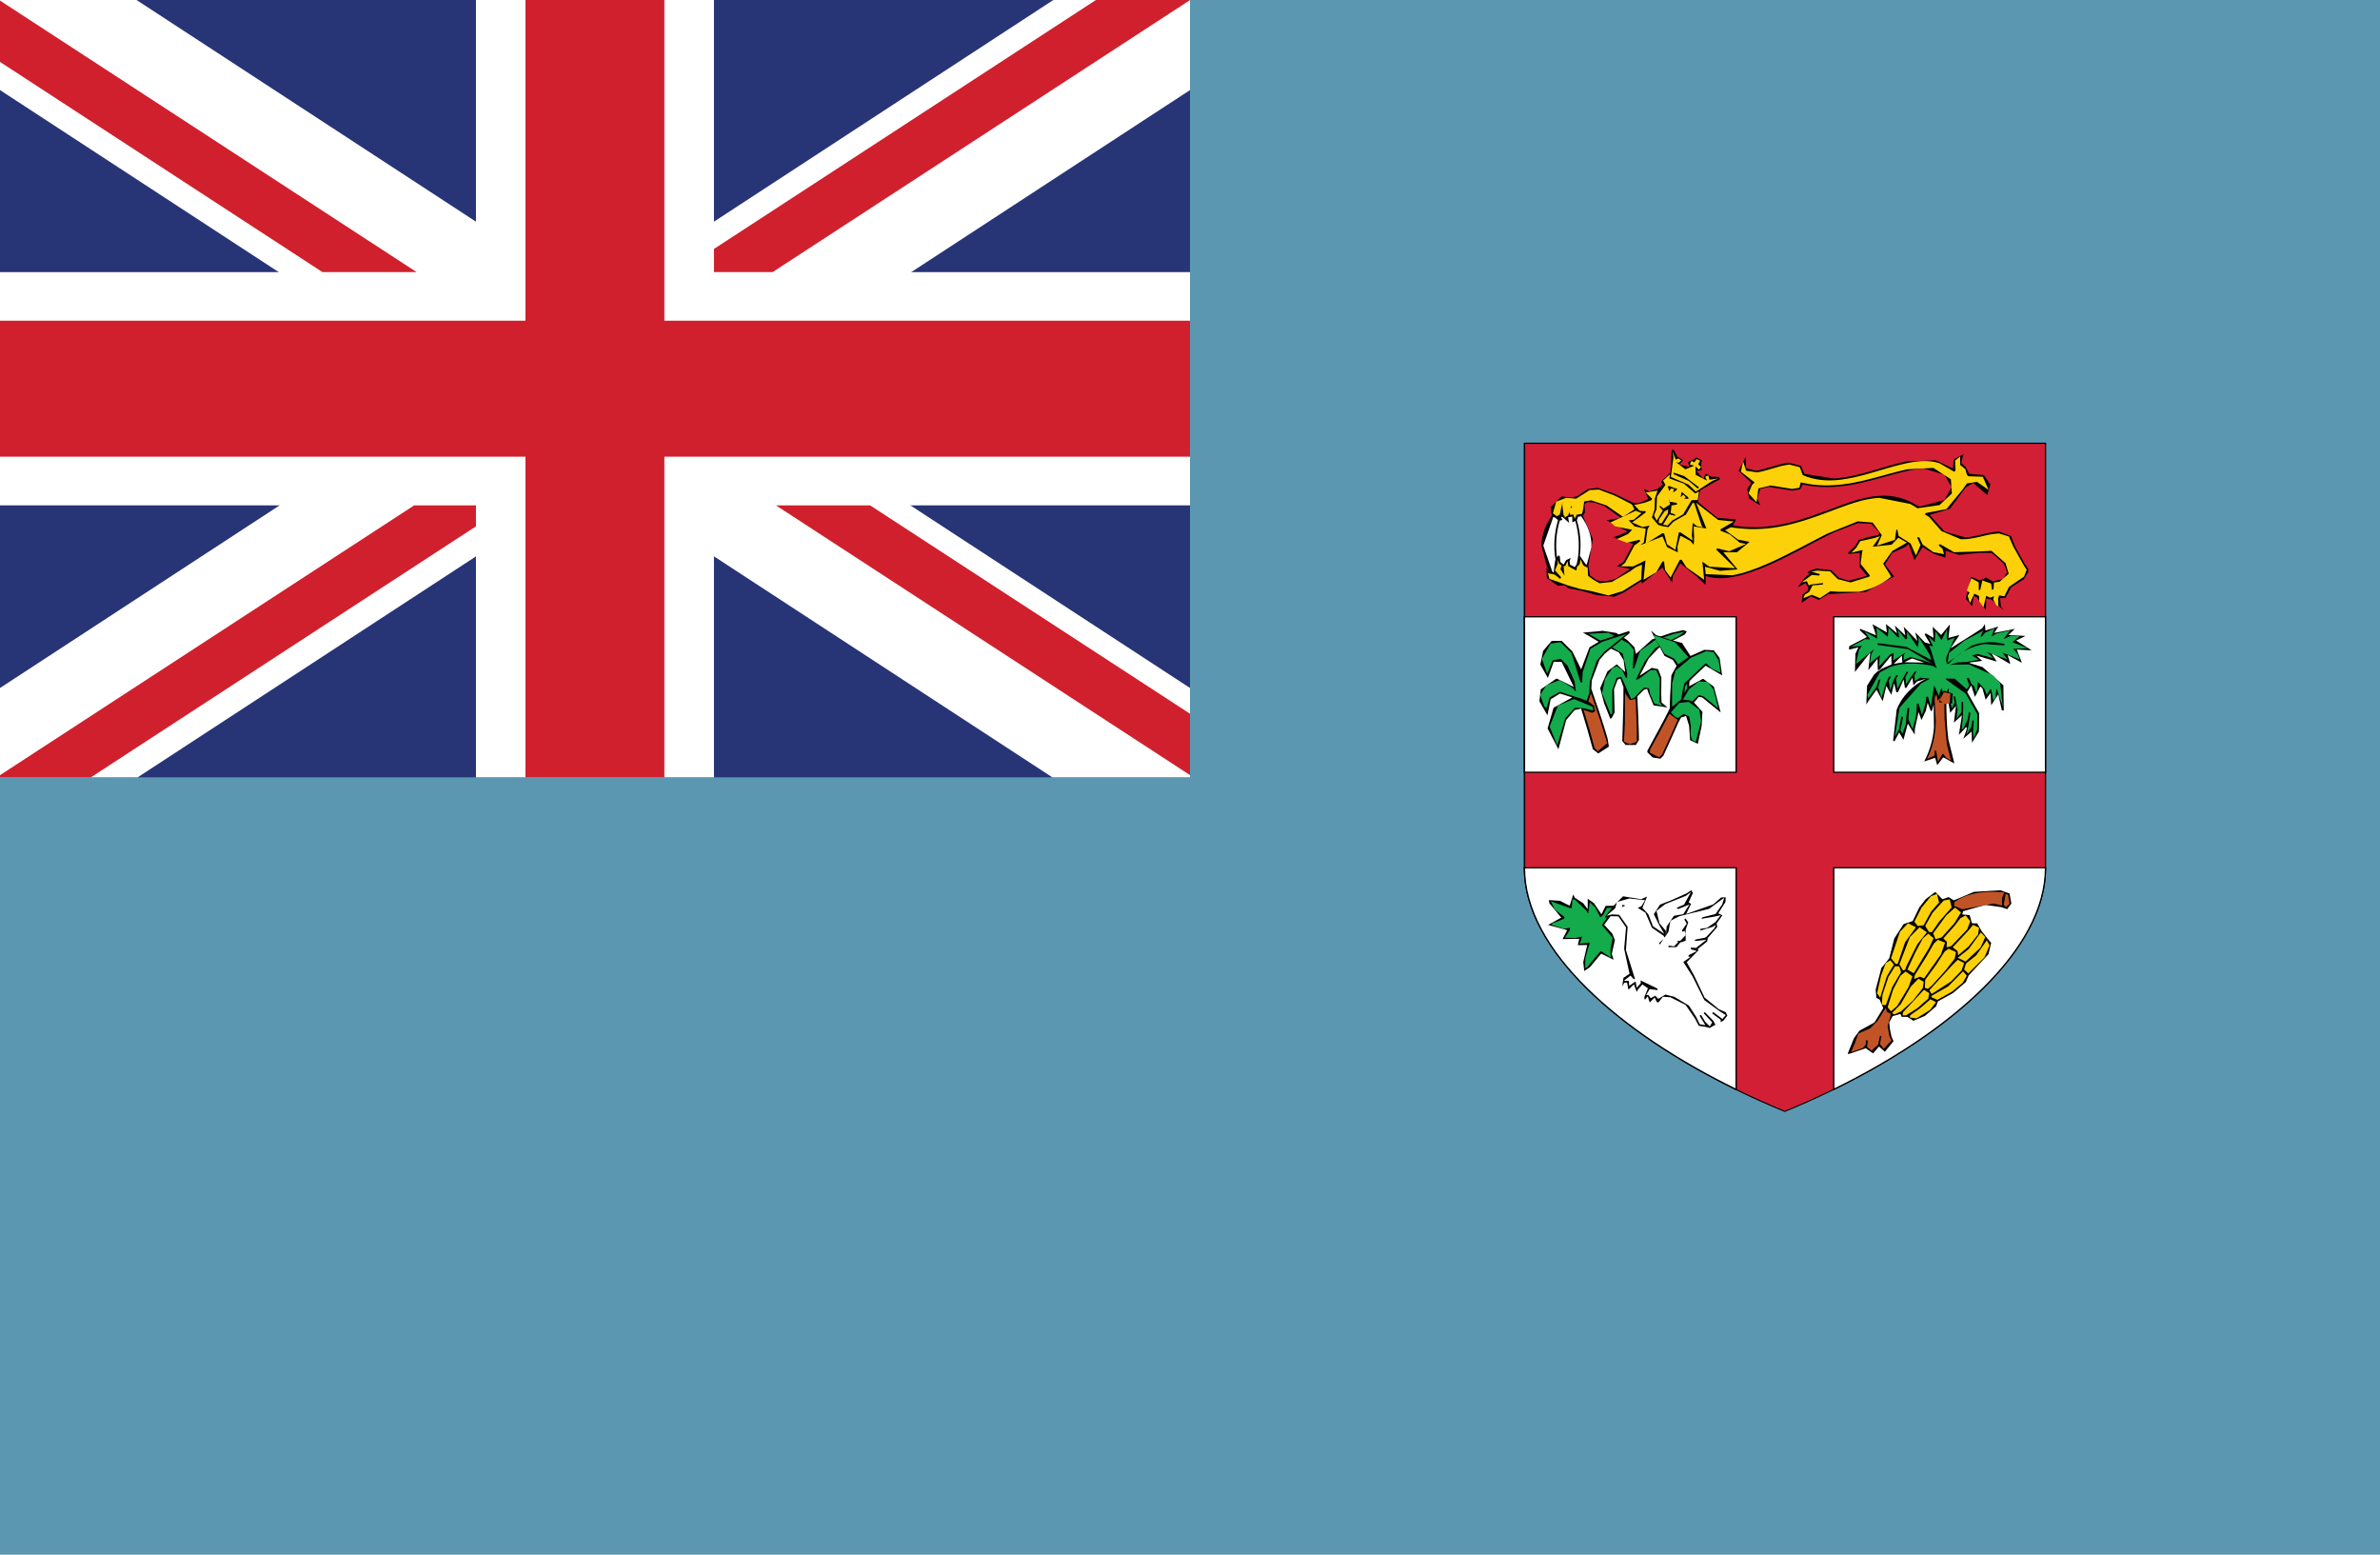 <?xml version="1.0" encoding="iso-8859-1"?>
<!-- Generator: Adobe Illustrator 19.2.0, SVG Export Plug-In . SVG Version: 6.00 Build 0)  -->
<svg version="1.1" id="Layer_1" xmlns="http://www.w3.org/2000/svg" xmlns:xlink="http://www.w3.org/1999/xlink" x="0px" y="0px"
	 viewBox="0 0 49 32" style="enable-background:new 0 0 49 32;" xml:space="preserve">
<g>
	<rect style="fill:#5C97B1;" width="49" height="32"/>
	<rect style="fill:#273476;" width="24.5" height="16"/>
	<polygon style="fill:#FFFFFF;" points="24.5,5.601 14.699,5.601 14.699,0 9.799,0 9.799,5.601 0,5.601 0,10.402 9.799,10.402 
		9.799,16 14.699,16 14.699,10.402 24.5,10.402 	"/>
	<polygon style="fill:#FFFFFF;" points="24.5,14.161 2.811,0 0,0 0,1.854 21.666,16 24.5,16 	"/>
	<polygon style="fill:#FFFFFF;" points="0,14.161 21.686,0 24.5,0 24.5,1.854 2.834,16 0,16 	"/>
	<polygon style="fill:#D0202D;" points="24.5,6.601 13.678,6.601 13.678,0 10.818,0 10.818,6.601 0,6.601 0,9.4 10.818,9.4 
		10.818,16 13.678,16 13.678,9.4 24.5,9.4 	"/>
	<polygon style="fill:#D0202D;" points="24.5,15.954 24.5,14.691 17.914,10.402 15.975,10.402 	"/>
	<polygon style="fill:#D0202D;" points="24.5,0 22.563,0 14.699,5.124 14.699,5.601 15.906,5.601 24.5,0.002 	"/>
	<polygon style="fill:#D0202D;" points="8.527,10.402 0,15.955 0,16 1.871,16 9.799,10.834 9.799,10.402 	"/>
	<polygon style="fill:#D0202D;" points="0,0.012 0,1.274 6.639,5.601 8.578,5.601 	"/>
	<path style="fill:#D31F36;" d="M42.113,9.125c0,0,0,6.808,0,8.736c0,1.933-2.559,3.864-5.363,5.014
		c-2.811-1.15-5.365-3.081-5.365-5.014c0-1.928,0-8.739,0-8.739h10.729V9.125z"/>
	<path style="fill:#010101;" d="M42.113,9.125H42.1c0,0,0,6.808,0,8.736c0.002,1.921-2.551,3.852-5.355,5.003
		c-2.797-1.15-5.348-3.082-5.344-5.003c0-1.928,0-8.729,0-8.739h-0.016v0.014h10.729V9.123H42.1v0.003H42.113h0.014V9.123V9.111
		H31.371v0.012c0,0,0,6.811,0,8.739c0.002,1.944,2.561,3.875,5.373,5.026c2.818-1.151,5.381-3.082,5.383-5.026
		c0-1.928,0-8.728,0-8.736H42.113z"/>
	<path style="fill:#FFFFFF;" d="M35.744,22.424c-2.389-1.168-4.359-2.863-4.359-4.563h4.359V22.424z"/>
	<path style="fill:#010101;" d="M35.744,22.424l0.006-0.012c-2.387-1.166-4.354-2.861-4.35-4.55h-0.016v0.013h4.346v4.55H35.744
		l0.006-0.012L35.744,22.424h0.014v-4.575h-4.387v0.013c0.002,1.71,1.979,3.405,4.365,4.574l0.021,0.01v-0.021H35.744z"/>
	<path style="fill:#FFFFFF;" d="M31.385,15.896c0-1.025,0-2.171,0-3.2h4.359v3.2H31.385z"/>
	<path style="fill:#010101;" d="M31.385,15.896H31.4c0-1.025,0-2.171,0-3.2h-0.016v0.013h4.346v3.174h-4.346V15.896H31.4H31.385
		v0.013h4.373v-3.226h-4.387v0.013c0,1.029,0,2.175,0,3.2v0.013h0.014V15.896z"/>
	<path style="fill:#FFFFFF;" d="M37.754,22.424c2.387-1.168,4.359-2.863,4.359-4.563h-4.359V22.424z"/>
	<path style="fill:#010101;" d="M37.754,22.424l0.004,0.012c2.389-1.169,4.367-2.864,4.369-4.574v-0.013H37.74v4.597l0.018-0.01
		L37.754,22.424h0.014v-4.55h4.346v-0.013H42.1c0.002,1.689-1.967,3.384-4.352,4.55L37.754,22.424h0.014H37.754z"/>
	<path style="fill:#FFFFFF;" d="M42.113,15.896c0-1.025,0-2.171,0-3.2h-4.359v3.2H42.113z"/>
	<path style="fill:#010101;" d="M42.113,15.896h0.014c0-1.025,0-2.171,0-3.2v-0.013H37.74v3.226h4.387v-0.013H42.113v-0.014h-4.346
		v-3.174h4.346v-0.013H42.1c0,1.029,0,2.175,0,3.2H42.113v-0.014V15.896z"/>
	<path style="fill:#010101;" d="M41.686,11.607l-0.197-0.355l-0.086-0.218l-0.242-0.092c-0.24,0.008-0.463,0.104-0.697,0.12
		l-0.424-0.12l-0.313-0.342l0.42-0.129l0.322-0.436l0.154-0.094l0.293,0.25l0.061-0.219l-0.133-0.193l-0.299-0.026l-0.076-0.141
		l-0.092-0.083l0.047-0.181l-0.199,0.108l-0.018,0.186l-0.355-0.168L39.26,9.496c-0.506,0.102-0.986,0.322-1.506,0.353L37.15,9.753
		L37.08,9.59l-0.252-0.065c-0.234,0.025-0.449,0.132-0.682,0.164l-0.197-0.055l-0.008-0.228l-0.146,0.282l0.262,0.253l-0.086,0.122
		l0.041,0.198l0.23,0.143l-0.06-0.144l0.057-0.196l0.184-0.042l0.478,0.077l0.16-0.026l0.055-0.101
		c0.33,0.077,0.678,0.063,1.014,0.005c0.264-0.048,0.527-0.123,0.785-0.195c0.227-0.061,0.457-0.125,0.693-0.137l0.424,0.125
		l0.148,0.256l-0.148,0.267l-0.51,0.135l-0.078-0.038c-0.217-0.135-0.473-0.201-0.727-0.185c-0.281,0.012-0.551,0.1-0.809,0.195
		c-0.404,0.146-0.809,0.313-1.234,0.396c-0.328,0.063-0.668,0.076-0.996,0.019l0.064-0.125l-0.385-0.032l-0.4-0.328l0.051-0.239
		l0.33-0.188l0.07-0.034l-0.014-0.052l-0.158-0.005l-0.119-0.067L35.07,9.855l-0.143-0.159l0.109-0.018l-0.014-0.133l0.02-0.07
		l-0.119-0.06l-0.047,0.043L34.75,9.509l0.035,0.103l-0.211-0.05l0.08-0.091L34.535,9.4l-0.076-0.142h-0.041L34.41,9.374
		l-0.019,0.352l-0.19,0.186l0.033,0.066l-0.115,0.086l-0.158,0.051l-0.117-0.051l0.092,0.208l-0.184,0.081l-0.129-0.005
		l-0.354-0.172l-0.373-0.136l-0.205,0.027l-0.215,0.142l-0.104,0.032l-0.225-0.022l-0.221,0.22l0.023,0.173
		c-0.125,0.183-0.215,0.394-0.213,0.62l0.109,0.422l0.076,0.133l-0.08-0.112l0.004,0.219l0.225,0.162l0.141-0.007l0.092,0.063
		l0.242,0.044l0.336,0.094l0.359,0.031l0.193-0.087l0.363-0.233l0.004,0.051l0.088-0.065l0.338-0.267l0.199,0.311l0.018-0.137
		l0.15-0.261l0.326,0.261l0.195,0.184l0.004-0.182c0.252,0.084,0.521,0.038,0.766-0.029c0.438-0.126,0.84-0.335,1.238-0.544
		c0.217-0.113,0.434-0.229,0.656-0.335l0.475-0.181l0.271,0.015l0.17,0.177l-0.023,0.052l-0.201,0.043l-0.201,0.059l-0.076,0.128
		l-0.141,0.128l-0.004,0.034l0.242-0.025v0.294l0.148,0.18l-0.375,0.102l-0.205-0.065l-0.152-0.15L37.4,11.701l-0.152,0.051
		l-0.039,0.04l0.061,0.009l-0.113,0.09l-0.148,0.2l0.164-0.09l0.057,0.093l-0.016,0.064l-0.103,0.083l-0.018,0.167l0.191-0.134
		l0.158,0.074l0.205-0.12l0.211-0.012l0.555-0.031l0.584-0.319l-0.189-0.247l0.146-0.236l0.281-0.13l0.059-0.059l0.121,0.335
		l0.168-0.268l0.246,0.144l0.223,0.072l0.008-0.141l0.273,0.085l0.42-0.042l0.252,0.002l0.244,0.212l0.076,0.182l-0.084,0.145
		l-0.217,0.045l-0.131-0.076l-0.131,0.059l-0.183-0.078l-0.08,0.343l-0.031,0.105l0.135,0.162l0.033-0.211l0.068,0.032l0.182,0.258
		l0.008-0.24l0.105,0.021l0.254,0.222l-0.057-0.076l-0.018-0.173l0.113-0.008l0.115-0.217l0.26-0.164l0.092-0.151V11.71
		L41.686,11.607z M33.563,11.711l-0.307,0.207l-0.211,0.052l-0.164-0.023l-0.145-0.104l-0.035-0.202l0.092-0.546l-0.205-0.483
		l0.043-0.061l-0.006-0.174l0.059-0.044l0.146,0.012l0.203,0.072l0.338,0.244l-0.297,0.049l0.439,0.234l-0.303,0.119l0.416,0.131
		l-0.203,0.374l-0.133,0.085L33.563,11.711z"/>
	<polygon style="fill:#FDD109;" points="34.436,9.292 34.5,9.46 34.551,9.436 34.615,9.472 34.561,9.525 34.506,9.512 34.699,9.66 
		34.883,9.585 34.789,9.559 34.826,9.486 34.883,9.517 34.93,9.45 35.006,9.483 34.967,9.543 34.971,9.566 35.023,9.609 
		34.98,9.666 34.906,9.6 34.912,9.774 35.146,9.893 35.105,9.814 35.172,9.784 35.193,9.875 35.379,9.848 35.254,9.898 
		34.945,10.099 34.912,10.117 34.764,9.975 34.4,9.817 34.453,9.408 	"/>
	<path style="fill:#FDD109;" d="M40.252,9.48l0.104-0.084v0.173l0.107,0.086l0.031,0.116l0.029,0.031l0.299,0.011l0.117,0.263
		l-0.025-0.011l-0.211-0.147l-0.209,0.033l-0.096,0.137l-0.324,0.39l-0.414,0.079l-0.035,0.027l0.094,0.059l0.254,0.289l0.397,0.167
		c0.271,0.012,0.523-0.111,0.787-0.119l0.203,0.062l0.09,0.208l0.213,0.381l0.063,0.098l-0.055,0.14l-0.307,0.209l-0.098,0.196
		l-0.109-0.019l-0.014,0.063l-0.006-0.046l0.006,0.206L41.1,12.458l-0.063-0.117l0.016-0.07l-0.08,0.032l-0.08-0.039l-0.057,0.234
		l-0.088-0.122v-0.108l-0.1-0.048l-0.092,0.195l-0.045-0.152l0.039-0.064l-0.057-0.044l0.092-0.252l0.154,0.083v0.162l0.031-0.009
		l0.043-0.192l0.182,0.064l0.016,0.132l0.033-0.017l0.008-0.136l0.115-0.016l0.189-0.165l-0.066-0.218l-0.289-0.253l-0.305,0.014
		l-0.465,0.014l-0.295-0.169l-0.02,0.031l0.076,0.066l0.031,0.111l-0.217-0.039l-0.223-0.158l-0.07-0.15l-0.043,0.004l0.07,0.157
		l-0.094,0.214l-0.111-0.247l-0.246-0.155l-0.027-0.135l-0.021,0.015l-0.029,0.201l-0.367,0.119l0.098-0.217l-0.188-0.258
		l-0.307-0.025l-0.621,0.25c-0.416,0.211-0.82,0.44-1.248,0.627c-0.231,0.099-0.461,0.188-0.711,0.233l-0.551-0.024l-0.014-0.152
		l0.311,0.084l0.359-0.029l-0.293-0.355l0.281,0.002l0.26-0.214l-0.238-0.046l-0.264-0.194l0.117-0.061
		c0.258,0.041,0.523,0.051,0.785,0.02c0.498-0.053,0.967-0.237,1.43-0.411c0.27-0.1,0.547-0.197,0.836-0.215l0.641,0.126l0.15,0.089
		l0.453-0.065l0.254-0.238l-0.02-0.293l-0.359-0.234l-0.535,0.028c-0.238,0.05-0.471,0.123-0.709,0.184
		c-0.27,0.071-0.545,0.132-0.822,0.144c-0.223,0.014-0.447-0.007-0.666-0.057l-0.029,0.11l-0.15,0.023l-0.443-0.07l-0.25,0.061
		l-0.037,0.283L36,10.154l0.072-0.175l0.053-0.049l-0.283-0.221l0.045-0.213l0.063,0.193l0.229,0.034
		c0.225-0.037,0.432-0.136,0.662-0.161l0.213,0.054l0.061,0.163c0.24,0.108,0.514,0.126,0.771,0.096
		c0.463-0.056,0.891-0.236,1.342-0.335c0.229-0.05,0.473-0.08,0.701-0.006l0.309,0.178l0.023-0.034L40.252,9.48z"/>
	<polygon style="fill:#010101;" points="34.451,9.726 34.676,9.801 34.975,10.028 34.975,10.039 34.953,10.056 34.773,9.902 
		34.459,9.761 	"/>
	<polygon style="fill:#FDD109;" points="34.24,9.893 34.379,9.763 34.371,9.848 34.668,9.955 34.9,10.156 34.98,10.118 
		34.953,10.291 34.826,10.295 34.654,10.586 34.428,10.715 34.33,10.817 34.24,10.799 34.369,10.587 34.486,10.616 34.484,10.589 
		34.395,10.557 34.414,10.404 34.531,10.384 34.518,10.35 34.381,10.328 34.363,10.257 34.381,10.384 34.248,10.468 34.188,10.417 
		34.156,10.418 34.234,10.507 34.109,10.718 34.053,10.608 34.104,10.481 34.115,10.22 34.289,9.981 	"/>
	<polygon style="fill:#010101;" points="34.33,10.026 34.359,10.002 34.535,10.066 34.506,10.096 34.443,10.136 34.469,10.066 
		34.402,10.053 34.369,10.106 34.361,10.091 34.346,10.031 	"/>
	<polygon style="fill:#FDD109;" points="32.729,10.087 32.918,10.077 33.242,10.2 33.586,10.375 33.609,10.402 33.65,10.483 
		33.416,10.638 33.076,10.404 32.758,10.298 32.615,10.323 32.594,10.483 32.572,10.576 32.465,10.593 32.418,10.68 32.396,10.593 
		32.322,10.593 32.305,10.495 32.363,10.438 32.352,10.406 32.287,10.608 32.252,10.627 32.217,10.656 32.209,10.618 32.191,10.608 
		32.164,10.38 32.168,10.335 32.115,10.587 32.053,10.627 31.971,10.563 32.039,10.326 32.246,10.245 32.451,10.265 	"/>
	<polygon style="fill:#FDD109;" points="33.881,10.136 34.127,10.099 34.072,10.257 34.064,10.486 34.01,10.651 34.104,10.762 
		34.141,10.805 34.219,10.828 34.348,10.85 34.459,10.734 34.709,10.593 34.846,10.356 34.879,10.35 35.037,10.828 35.059,10.858 
		34.934,10.828 34.85,10.763 34.832,11.026 34.85,11.127 34.596,10.956 34.564,10.961 34.494,11.319 34.322,11.204 34.262,10.98 
		34.227,10.975 33.879,11.193 33.92,10.891 33.963,10.82 33.811,10.847 33.602,10.752 33.779,10.625 33.881,10.548 33.883,10.523 
		33.76,10.515 33.645,10.394 33.865,10.347 34.008,10.291 34.01,10.261 	"/>
	<polygon style="fill:#010101;" points="34.623,10.124 34.758,10.237 34.766,10.265 34.729,10.267 34.672,10.261 34.707,10.235 
		34.658,10.18 34.6,10.235 	"/>
	<polygon style="fill:#FDD109;" points="35.131,10.878 34.92,10.347 35.373,10.702 35.697,10.734 35.422,10.896 35.426,10.926 
		35.607,10.996 35.82,11.171 35.949,11.197 35.602,11.347 35.35,11.286 35.338,11.317 35.715,11.684 35.715,11.696 35.191,11.664 
		35.049,11.56 35.086,11.933 34.723,11.68 34.621,11.521 34.584,11.524 34.395,11.888 34.281,11.731 34.26,11.555 34.227,11.558 
		34.102,11.776 33.838,11.933 33.877,11.536 33.623,11.659 33.371,11.657 33.461,11.58 33.65,11.226 33.77,11.14 33.752,11.11 
		33.496,11.171 33.291,11.095 33.516,10.993 33.604,10.904 33.252,10.834 33.158,10.752 33.678,10.512 33.795,10.561 33.637,10.698 
		33.531,10.712 33.656,10.836 33.883,10.882 33.844,11.162 33.773,11.221 34.229,11.042 34.322,11.261 34.543,11.369 34.535,11.254 
		34.594,11.031 34.625,11.04 34.801,11.134 34.871,11.211 34.879,11.059 34.869,10.836 	"/>
	<polygon style="fill:#FDD109;" points="34.27,10.525 34.346,10.484 34.338,10.568 34.209,10.773 34.148,10.763 34.158,10.689 	"/>
	<path style="fill:#FFFFFF;" d="M32.135,10.638l0.035,0.004l0.135,0.121l-0.02-0.114l0.086-0.018v0.119l0.063-0.026
		c0.08,0.286,0.096,0.593,0.029,0.883l-0.041,0.067l-0.1-0.053l-0.006-0.076l0.024-0.061l-0.094,0.044l-0.055,0.093l-0.066-0.054
		l-0.012-0.119l-0.027-0.016l-0.031,0.039c-0.033-0.252-0.016-0.513,0.059-0.756l0.055-0.013L32.135,10.638z"/>
	<path style="fill:#FFFFFF;" d="M31.774,11.231l0.205-0.591l0.043,0.017l0.055,0.049c-0.076,0.259-0.098,0.54-0.053,0.808
		l-0.018,0.104l-0.018,0.168l-0.029-0.021L31.774,11.231z"/>
	<path style="fill:#FFFFFF;" d="M32.465,10.708l0.025-0.072l0.063-0.009c0.135,0.184,0.225,0.408,0.211,0.639l-0.096,0.359
		l-0.027-0.02l-0.115-0.165C32.559,11.193,32.535,10.944,32.465,10.708z"/>
	<path style="fill:#FDD109;" d="M38.574,11.078l0.135-0.041l-0.152,0.215l0.389-0.041l0.137-0.144l0.176,0.102l-0.299,0.172
		l-0.189,0.262l0.164,0.263l-0.029,0.026c-0.182,0.145-0.398,0.244-0.631,0.289h-0.412l-0.18-0.011l-0.213,0.142l-0.168-0.069
		l-0.174,0.069l0.027-0.069l0.094-0.061l0.068-0.133l0.211-0.017L37.533,12l-0.254,0.032l-0.039,0.02l-0.041-0.09L37.09,11.99
		l0.098-0.072l0.113-0.083l0.154,0.011l0.014-0.03l-0.174-0.049l0.107-0.022l0.275,0.015l0.16,0.16l0.264,0.068l0.385-0.119
		l0.01-0.025l-0.189-0.238l0.029-0.236l0.014-0.047l-0.053,0.009l-0.182,0.045l0.105-0.107l0.078-0.131L38.574,11.078z"/>
	<polygon style="fill:#FDD109;" points="32.074,11.518 32.094,11.597 32.15,11.639 32.127,11.718 32.213,11.85 32.205,11.804 
		32.191,11.653 32.227,11.649 32.273,11.547 32.289,11.653 32.412,11.723 32.457,11.742 32.467,11.664 32.52,11.617 32.541,11.511 
		32.602,11.647 32.602,11.629 32.611,11.649 32.688,11.684 32.695,11.853 32.809,11.936 32.932,12.005 33.184,11.978 33.557,11.763 
		33.67,11.68 33.764,11.638 33.807,11.625 33.795,11.783 33.791,11.927 33.408,12.166 33.113,12.256 32.758,12.166 32.525,12.121 
		32.287,12.052 32.178,12.012 31.899,11.915 31.869,11.798 32.006,11.826 32.121,11.915 32.141,11.882 32.014,11.742 32.068,11.607 
			"/>
	<path style="fill:#010101;" d="M38.551,12.849l0.297,0.169l-0.021-0.174l0.231,0.192l-0.049-0.161l0.219,0.205l-0.033-0.179
		l0.254,0.265l0.027,0.033l-0.045-0.183l0.199,0.207l0.113,0.034l-0.117-0.194l0.02-0.028l0.162,0.095l-0.018-0.229l0.174,0.169
		l0.182-0.219l-0.031,0.279l0.227-0.06l-0.186,0.276l0.465-0.292l0.191-0.123l0.053-0.086l0.012,0.133l0.266-0.081l-0.088,0.131
		l0.428-0.083l-0.135,0.125l0.354,0.02l-0.193,0.094l0.32,0.202l-0.307-0.015l0.104,0.27l-0.293-0.158l0.051,0.163l0.01,0.01
		l-0.025,0.002l-0.328-0.192l-0.035-0.008l0.104,0.16l-0.42-0.124l0.119,0.108l-0.066,0.01l-0.193,0.025v0.01l0.266,0.083
		l0.43,0.375l0.008,0.518h-0.039l-0.074-0.332l-0.146,0.225l-0.012-0.254l-0.102,0.14l-0.064-0.228l-0.045-0.045l-0.111,0.215
		l-0.076-0.237l-0.084,0.138l0.246,0.435l-0.004,0.379l-0.143,0.228l-0.008-0.23l-0.17,0.147l0.041-0.11l0.033-0.106l-0.014-0.025
		l-0.152,0.163l0.055-0.351l0.008-0.053l-0.166,0.151l0.043-0.344l-0.119,0.143l-0.059-0.346l-0.02,0.076
		c0,0.274,0.006,0.547,0.041,0.817l0.121,0.482v0.012l-0.225-0.126l-0.125,0.162l-0.043-0.152l-0.225,0.076
		c0.115-0.218,0.184-0.457,0.201-0.702l-0.006-0.474l-0.035,0.131l-0.023,0.01l-0.066-0.175l-0.037,0.166l-0.09,0.191L39.5,14.656
		l-0.076,0.345l-0.004,0.12l-0.141-0.228l-0.09,0.334l-0.088-0.153l-0.096,0.184l-0.029-0.011l0.074-0.641
		c0.107-0.278,0.334-0.504,0.607-0.637l-0.191,0.058l-0.072,0.082l-0.021-0.161l-0.123,0.208l-0.031,0.003l-0.025-0.165
		l-0.014-0.018l0.01,0.016l-0.113,0.255l-0.035,0.003l-0.045-0.189l-0.057,0.24l-0.104-0.182l-0.074,0.313l-0.127-0.235
		l-0.168,0.232l-0.043,0.072l0.016-0.386l0.146-0.233l0.086-0.077h0.021l0.047-0.04l0.205-0.089l-0.006-0.183l-0.242,0.295H38.66
		l-0.004-0.231l-0.191,0.238l0.041-0.367l-0.316,0.404l0.01-0.374l0.061-0.135l-0.193,0.049l0.004-0.071l0.365-0.19l-0.143-0.137
		v-0.032l0.33,0.134L38.551,12.849z"/>
	<polygon style="fill:#13AB4B;" points="38.635,12.919 38.867,13.107 38.883,12.919 39.057,13.103 39.102,13.123 39.076,12.963 
		39.234,13.161 39.262,13.145 39.262,12.999 39.482,13.323 39.5,13.223 39.502,13.11 39.732,13.481 39.76,13.583 39.246,13.314 
		38.658,13.238 38.658,13.274 39.279,13.361 39.789,13.664 39.635,13.603 39.33,13.524 39.193,13.585 39.193,13.487 39.234,13.429 
		38.977,13.595 38.988,13.44 38.92,13.467 38.686,13.718 38.697,13.55 38.711,13.484 38.531,13.624 38.494,13.656 38.525,13.466 
		38.586,13.361 38.225,13.656 38.211,13.659 38.273,13.377 38.334,13.295 38.113,13.309 38.4,13.155 38.504,13.163 38.389,12.999 
		38.623,13.13 38.646,13.148 	"/>
	<path style="fill:#13AB4B;" d="M40.869,13.024l0.195-0.093l-0.063,0.17l0.104-0.061l0.281-0.065l-0.137,0.18l0.16-0.071
		l0.172,0.007l-0.148,0.128l0.313,0.123l-0.299,0.015l0.092,0.101l0.043,0.113l-0.355-0.138l0.1,0.138l-0.428-0.149l0.059,0.042
		l0.082,0.085l-0.324-0.089l-0.117,0.032l0.141,0.087l-0.244,0.046l-0.205,0.011l-0.15,0.052l0.102-0.008l0.293-0.004l0.498,0.224
		l0.146,0.165l0.053,0.474l-0.129-0.373l-0.016,0.19l-0.049,0.069l-0.043-0.229l-0.022-0.007l-0.07,0.116l-0.049-0.126l-0.133-0.141
		l-0.027,0.24l-0.053-0.154l-0.055-0.05l-0.051-0.118l-0.045,0.006l0.055,0.143l-0.053,0.082l-0.248-0.217l-0.186-0.004l0.008,0.02
		l0.406,0.293l0.236,0.42l-0.002,0.316l-0.076,0.181l-0.008-0.146l0.012-0.217l-0.012-0.006l-0.014,0.003l-0.02,0.126l-0.104,0.17
		l0.041-0.189l0.043-0.262l-0.035-0.021l-0.019,0.144l-0.092,0.195l-0.037,0.027l0.025-0.238l0.008-0.22l-0.004-0.116h-0.029
		l-0.002,0.211l-0.104,0.139l0.023-0.19l-0.049-0.263l-0.035-0.018l0.024,0.135l-0.055,0.119l-0.082-0.278l0.02-0.12l-0.025,0.002
		l-0.049,0.139l-0.033,0.023l-0.043-0.188l-0.027,0.062l-0.029,0.103l-0.1-0.216l-0.066,0.441l-0.06-0.207h-0.035l-0.014,0.129
		L39.57,14.72l-0.068-0.232l-0.035-0.006l-0.02,0.259l-0.07,0.271l-0.088-0.209l0.02-0.227l-0.035-0.004l-0.021,0.148l-0.016,0.188
		l-0.07,0.197l-0.041-0.076l0.055-0.266l-0.035-0.019l-0.047,0.26l-0.088,0.165l0.096-0.6l0.445-0.502l0.182-0.097l-0.197-0.022
		l-0.105,0.064l-0.012-0.004l-0.006-0.104l0.047-0.093l-0.045,0.021l-0.088,0.127l-0.084,0.126l-0.016-0.147l0.059-0.105
		l-0.035-0.006l-0.189,0.349l-0.027-0.209l0.043-0.065l-0.043-0.003l-0.057,0.117l-0.064,0.194l-0.029-0.199l0.049-0.088
		l-0.045,0.004l-0.07,0.158l-0.084,0.281l-0.068-0.215l0.047-0.168l-0.037,0.013l-0.043,0.133l-0.039,0.062l-0.135,0.184
		l-0.016-0.073l0.26-0.465l0.213-0.11c0.285-0.099,0.594-0.08,0.881-0.019l0.076,0.047l-0.023-0.056l-0.092-0.303l-0.043-0.114
		l0.082,0.023l-0.096-0.204l0.129,0.118l0.016-0.232l0.123,0.189l0.121-0.236l-0.014,0.148l0.014,0.096l0.152-0.061l-0.174,0.407
		v0.102l0.027,0.005l0.031-0.198l0.313-0.251l0.271-0.143l0.119-0.07l-0.055,0.121l0.025,0.009L40.869,13.024z"/>
	<path style="fill:#010101;" d="M40.59,13.292c0.217-0.083,0.459-0.097,0.682-0.035l-0.008,0.027l-0.387-0.027
		c-0.297,0.032-0.568,0.192-0.758,0.407h-0.051L40.59,13.292z"/>
	<polygon style="fill:#FFFFFF;" points="38.988,13.664 39.156,13.494 39.166,13.634 	"/>
	<polygon style="fill:#FFFFFF;" points="39.207,13.631 39.363,13.553 39.646,13.649 39.617,13.639 	"/>
	<path style="fill:#FFFFFF;" d="M40.15,13.989l0.316,0.229L40.15,13.989z"/>
	<path style="fill:#C15427;" d="M39.975,14.284l0.002-0.002l-0.016,0.167l0.07-0.037l0.004,0.384l0.047,0.521l0.086,0.339
		l-0.102-0.063l-0.064-0.085l-0.104,0.171l-0.037-0.228H39.83v0.1l-0.154,0.071c0.117-0.24,0.174-0.504,0.178-0.77l-0.023-0.442
		l0.01-0.122l0.012,0.052l0.021-0.052l0.016,0.133l0.061-0.06L39.975,14.284z"/>
	<path style="fill:#010101;" d="M34.4,13.028l0.254-0.058l0.074,0.025l-0.039,0.063l-0.537,0.277l-0.207,0.216l-0.189,0.359
		l0.25-0.163l0.131,0.026l0.068,0.175l-0.004,0.339l0.008,0.173l0.121,0.101l-0.285-0.042l-0.105-0.254l-0.029-0.086l-0.066,0.019
		l-0.135,0.135c0.012,0.298,0.029,0.599,0.033,0.898l-0.063,0.103h-0.213L33.4,15.252c0.012-0.371,0.025-0.741,0.024-1.111
		l-0.063-0.175l-0.057,0.023l-0.074,0.198l0.012,0.477l-0.059,0.114l-0.029,0.017l-0.129-0.325l-0.08-0.306l0.15-0.345l0.191-0.145
		l0.174,0.159l-0.033-0.246l-0.098-0.159l-0.215-0.1l-0.438-0.259l-0.088-0.047l0.408-0.038l0.277,0.044l0.225,0.143l0.15,0.148
		l0.029,0.119l0.01,0.035l-0.002-0.017l0.332-0.297L34.4,13.028z"/>
	<polygon style="fill:#13AB4B;" points="34.469,13.045 34.688,13 34.564,13.093 34.078,13.341 33.865,13.612 33.699,13.947 
		33.682,13.998 33.762,13.96 33.977,13.795 34.096,13.789 34.172,13.96 34.17,14.255 34.164,14.447 34.227,14.532 34.057,14.478 
		33.977,14.298 33.947,14.165 33.844,14.154 33.641,14.366 33.582,14.388 33.449,14.085 33.375,13.927 33.283,13.956 33.195,14.199 
		33.195,14.685 33.162,14.706 33.139,14.649 32.984,14.268 33.045,13.972 33.199,13.75 33.287,13.71 33.4,13.793 33.473,13.951 
		33.5,13.953 33.5,13.848 33.408,13.452 33.188,13.323 32.705,13.045 33.113,13.024 33.531,13.245 33.637,13.377 33.617,13.759 
		33.645,13.758 33.768,13.396 34.074,13.176 	"/>
	<polygon style="fill:#C15427;" points="33.457,14.324 33.465,14.247 33.477,14.295 33.557,14.411 33.674,14.385 33.688,14.696 
		33.701,15.104 33.697,15.27 33.553,15.317 33.434,15.268 33.453,14.888 	"/>
	<path style="fill:#010101;" d="M33.988,12.978l0.105,0.093l0.301,0.099l0.236,0.065l0.174,0.267l0.283-0.126l0.197,0.009
		l0.119,0.157l0.053,0.36l-0.34-0.2l-0.268,0.252l-0.064,0.067l-0.008,0.105l0.287-0.156l0.223,0.165l0.139,0.529l-0.379-0.308
		l-0.07-0.012l-0.1,0.117l0.174,0.191l-0.016,0.286l-0.078,0.372l-0.16-0.076l-0.02-0.295l-0.063-0.202l-0.102,0.031l-0.055,0.101
		c-0.104,0.228-0.203,0.458-0.309,0.684l-0.063,0.063l-0.158-0.025l-0.109-0.106v-0.035c0.154-0.287,0.316-0.572,0.459-0.865
		l0.01-0.281l0.025-0.405l0.107-0.195l-0.076-0.119L34.27,13.5L33.988,12.978z"/>
	<polygon style="fill:#13AB4B;" points="34.029,13.07 34.488,13.22 34.762,13.527 34.551,13.674 34.473,13.56 34.27,13.458 	"/>
	<polygon style="fill:#13AB4B;" points="34.813,13.538 35.125,13.403 35.279,13.422 35.385,13.598 35.422,13.848 35.24,13.761 
		35.125,13.653 35.088,13.678 34.682,14.064 34.648,14.19 34.611,14.4 34.564,14.436 34.445,14.535 34.424,14.535 34.426,14.067 
		34.494,13.805 	"/>
	<polygon style="fill:#13AB4B;" points="34.98,14.024 35.162,14.037 35.279,14.194 35.377,14.583 35.078,14.337 34.975,14.305 
		34.842,14.436 34.789,14.417 34.648,14.4 34.775,14.186 	"/>
	<polygon style="fill:#13AB4B;" points="34.736,14.064 34.734,14.172 34.678,14.265 34.691,14.127 	"/>
	<polygon style="fill:#13AB4B;" points="34.574,14.469 34.766,14.447 34.986,14.607 35.023,14.847 34.912,15.275 34.832,15.225 
		34.805,15.12 34.813,14.947 34.777,14.746 34.66,14.696 34.551,14.776 34.5,14.766 34.4,14.664 	"/>
	<path style="fill:#C15427;" d="M33.973,15.426c0.137-0.241,0.268-0.489,0.398-0.734l0.17,0.127l-0.123,0.276l-0.201,0.44
		l-0.064,0.052l-0.186-0.094L33.973,15.426z"/>
	<path style="fill:#010101;" d="M32.963,13.181l0.578-0.194l0.012,0.042l-0.516,0.429l-0.104,0.121l-0.162,0.425l-0.008,0.173
		c0.117,0.339,0.234,0.676,0.334,1.021l0.027,0.17l-0.219,0.14l-0.111-0.087c-0.074-0.279-0.156-0.557-0.242-0.835l-0.135,0.03
		l-0.172,0.205l-0.16,0.601l-0.223-0.428l0.123-0.426l0.385-0.213l-0.254-0.08l-0.191,0.119l-0.066,0.329l-0.166-0.291l0.029-0.243
		l0.324-0.224l0.357,0.176l-0.252-0.517l-0.162-0.004l-0.121,0.335l-0.156-0.275l0.059-0.284l0.174-0.203l0.207-0.003l0.219,0.217
		l0.182,0.371l0.172-0.455L32.963,13.181z"/>
	<polygon style="fill:#13AB4B;" points="32.992,13.208 33.494,13.045 33.025,13.419 32.873,13.603 32.734,14.024 32.719,14.265 
		32.672,14.413 32.664,14.422 32.523,14.369 32.406,14.335 32.117,14.239 31.906,14.354 31.842,14.576 31.793,14.539 31.709,14.302 
		31.838,14.104 32.109,13.998 32.363,14.149 32.445,14.235 32.418,14.024 32.271,13.698 32.133,13.561 31.965,13.594 31.854,13.865 
		31.744,13.562 31.924,13.248 32.129,13.218 32.355,13.445 32.539,14.039 32.574,14.052 32.584,13.836 32.746,13.353 	"/>
	<path style="fill:#C15427;" d="M32.754,14.268l0.193,0.563l0.143,0.467l-0.197,0.165l-0.063-0.066
		c-0.07-0.266-0.146-0.528-0.23-0.788l0.178,0.063l0.063-0.033l-0.024-0.116l-0.115-0.084L32.754,14.268z"/>
	<polygon style="fill:#13AB4B;" points="32.076,14.52 32.406,14.388 32.783,14.547 32.809,14.626 32.615,14.579 32.426,14.568 
		32.227,14.783 32.061,15.341 31.904,14.957 	"/>
	<polygon style="fill:#010101;" points="40.014,14.216 40.203,14.276 40.189,14.482 39.918,14.453 	"/>
	<polygon style="fill:#C15427;" points="40.021,14.249 40.156,14.276 40.139,14.478 40.027,14.492 39.936,14.412 	"/>
	<polygon style="fill:#010101;" points="34.727,18.387 34.818,18.324 34.854,18.378 34.766,18.575 34.816,18.604 34.715,18.813 
		35.271,18.616 35.438,18.472 35.529,18.47 35.525,18.565 35.375,18.8 35.461,18.84 35.344,19.004 35.354,19.082 35.16,19.307 
		35.148,19.379 34.947,19.539 34.975,19.553 34.85,19.681 34.727,19.805 34.881,20.083 35.094,20.532 35.389,20.774 35.529,20.834 
		35.563,20.905 35.479,21.01 35.279,21.112 35.201,21.159 35.115,21.136 34.975,21.114 34.895,20.962 34.705,20.686 34.391,20.527 
		34.236,20.516 34.146,20.632 34.109,20.624 34.068,20.531 33.965,20.634 33.924,20.507 33.865,20.579 33.852,20.53 33.928,20.342 
		33.814,20.262 33.721,20.369 33.697,20.416 33.639,20.261 33.557,20.342 33.527,20.369 33.498,20.224 33.443,20.228 33.4,20.3 
		33.424,20.127 33.549,20.044 33.439,19.529 33.477,19.089 33.32,18.862 33.158,18.858 33.027,19.034 33.195,19.219 33.248,19.351 
		33.184,19.634 33.221,19.754 32.965,19.63 32.73,19.911 32.617,19.986 32.596,19.803 32.678,19.451 32.484,19.454 32.514,19.323 
		32.17,19.33 32.266,19.145 31.873,19.038 32.143,18.887 31.9,18.594 31.889,18.526 32.117,18.542 32.316,18.642 32.391,18.411 
		32.422,18.478 32.596,18.592 32.688,18.714 32.689,18.5 32.816,18.59 32.971,18.819 33.057,18.646 33.221,18.642 33.416,18.449 
		33.791,18.508 33.91,18.454 33.814,18.686 33.936,18.819 34.033,19.067 34.266,19.223 34.17,19.059 34.049,18.818 34.176,18.62 
		34.402,18.533 	"/>
	<polygon style="fill:#FFFFFF;" points="34.711,18.438 34.816,18.357 34.672,18.62 34.521,18.684 34.549,18.711 34.689,18.655 
		34.783,18.615 34.656,18.817 34.463,18.85 34.314,19.069 34.297,19.262 34.297,19.159 34.166,19.006 34.104,18.748 34.287,18.608 	
		"/>
	<polygon style="fill:#FFFFFF;" points="33.291,18.565 33.547,18.493 33.869,18.528 33.797,18.649 33.719,18.688 33.877,18.786 
		34.01,19.095 34.252,19.262 34.273,19.307 34.156,19.412 34.172,19.441 34.35,19.181 34.391,18.953 34.576,18.858 35.188,18.706 
		35.449,18.514 35.498,18.482 35.457,18.615 35.32,18.813 35.047,18.882 35.031,18.912 35.287,18.868 35.426,18.838 35.32,18.977 
		35.145,19.098 35.01,19.119 35.008,19.153 35.256,19.079 35.326,19.037 35.297,19.107 35.131,19.283 35.1,19.301 34.9,19.34 
		34.895,19.37 35.135,19.342 34.918,19.511 34.809,19.504 34.816,19.539 34.936,19.575 34.766,19.661 34.764,19.693 34.809,19.693 
		34.656,19.801 34.844,20.093 35.088,20.584 35.42,20.825 35.531,20.893 35.461,20.974 35.271,20.83 35.25,20.858 35.426,20.989 
		35.426,21.055 35.316,21.092 35.275,21.012 35.096,20.83 35.078,20.858 35.252,21.045 35.201,21.125 35.107,21.032 35.023,20.891 
		34.99,20.905 35.111,21.102 34.994,21.082 34.926,20.938 34.773,20.7 34.477,20.521 34.287,20.471 34.141,20.56 34.078,20.495 
		33.984,20.546 33.938,20.48 33.891,20.48 33.963,20.359 34.123,20.379 34.127,20.359 34.119,20.346 33.777,20.18 33.781,20.236 
		33.697,20.331 33.674,20.201 33.541,20.292 33.537,20.191 33.434,20.186 33.57,20.081 33.637,20.157 33.66,20.145 33.475,19.555 
		33.51,19.077 33.336,18.829 33.188,18.821 33.076,18.85 33.254,18.694 	"/>
	<polygon style="fill:#13AB4B;" points="32.375,18.508 32.434,18.526 32.66,18.743 32.697,18.806 32.73,18.571 32.844,18.678 
		32.949,18.883 33.012,18.826 33.082,18.691 33.189,18.682 33.041,18.876 33.084,18.892 32.98,19.042 33.201,19.302 33.156,19.549 
		33.162,19.711 32.967,19.579 32.949,19.583 32.672,19.914 32.637,19.928 32.639,19.725 32.701,19.496 32.732,19.412 32.717,19.402 
		32.52,19.426 32.561,19.323 32.566,19.278 32.43,19.308 32.217,19.302 32.322,19.14 32.322,19.098 32.193,19.117 31.947,19.037 
		31.957,19.006 32.193,18.915 32.213,18.878 32.006,18.716 31.928,18.55 32.334,18.695 32.359,18.686 	"/>
	<polygon style="fill:#010101;" points="33.404,18.622 33.461,18.639 33.396,18.671 	"/>
	<polygon style="fill:#010101;" points="34.678,18.929 34.699,18.902 34.758,18.985 34.705,19.134 34.705,19.363 34.59,19.401 
		34.518,19.494 34.346,19.496 34.357,19.463 34.465,19.478 34.551,19.392 34.521,19.375 34.6,19.36 34.715,19.236 34.68,19.159 
		34.639,19.178 34.629,19.149 34.727,19.011 	"/>
	<polygon style="fill:#010101;" points="40.639,18.357 41.186,18.324 41.373,18.392 41.41,18.598 41.324,18.714 41.205,18.672 
		40.875,18.626 40.416,18.756 40.4,18.821 40.551,18.836 40.6,19.004 40.709,19.006 40.791,19.153 40.916,19.316 40.994,19.407 
		40.939,19.64 40.533,20.076 40.473,20.214 40.209,20.44 39.898,20.611 39.861,20.714 39.631,20.91 39.393,21.011 39.27,20.93 
		39.152,20.93 39.127,20.87 38.965,20.916 38.896,21.044 38.912,21.195 38.943,21.338 38.984,21.431 38.805,21.649 38.686,21.54 
		38.563,21.682 38.412,21.576 38.07,21.692 38.049,21.692 38.041,21.686 38.172,21.365 38.283,21.215 38.592,21.045 38.773,20.75 
		38.699,20.575 38.631,20.538 38.617,20.369 38.734,19.926 38.896,19.725 39,19.316 39.193,19.02 39.379,18.958 39.512,18.682 
		39.646,18.508 39.844,18.359 39.99,18.508 40.121,18.465 40.225,18.533 	"/>
	<path style="fill:#C15427;" d="M40.236,18.571c0.226-0.172,0.527-0.217,0.811-0.214l0.219,0.009l-0.049,0.12v0.153l-0.17-0.041
		l-0.645,0.118l-0.17-0.069L40.236,18.571z"/>
	<polygon style="fill:#FDD109;" points="39.756,18.445 39.879,18.399 39.922,18.575 39.758,18.764 39.604,19.045 39.482,19.059 
		39.414,18.972 39.561,18.682 	"/>
	<polygon style="fill:#C15427;" points="41.293,18.4 41.342,18.411 41.373,18.6 41.299,18.673 41.252,18.62 	"/>
	<polygon style="fill:#FDD109;" points="40.02,18.534 40.141,18.512 40.18,18.678 39.928,18.965 39.77,19.19 39.713,19.181 
		39.637,19.06 39.789,18.786 	"/>
	<polygon style="fill:#FDD109;" points="40.07,18.843 40.25,18.682 40.373,18.781 40.238,19.002 39.975,19.295 39.848,19.331 
		39.801,19.21 	"/>
	<polygon style="fill:#FDD109;" points="40.361,18.9 40.469,18.841 40.564,18.962 40.502,19.129 40.172,19.474 40.078,19.501 
		40.082,19.385 40.01,19.316 40.238,19.06 	"/>
	<polygon style="fill:#FDD109;" points="39.283,19.004 39.447,19.086 39.223,19.392 39.07,19.841 39.029,19.841 38.934,19.723 
		39.117,19.178 	"/>
	<polygon style="fill:#FDD109;" points="40.549,19.128 40.619,19.037 40.746,19.095 40.723,19.236 40.527,19.484 40.314,19.662 
		40.303,19.577 40.203,19.499 	"/>
	<polygon style="fill:#FDD109;" points="39.52,19.086 39.672,19.19 39.477,19.432 39.256,19.874 39.223,19.961 39.182,19.976 
		39.105,19.85 39.322,19.287 	"/>
	<polygon style="fill:#FDD109;" points="40.783,19.19 40.873,19.289 40.775,19.504 40.467,19.792 40.307,19.714 40.533,19.534 	"/>
	<polygon style="fill:#FDD109;" points="39.699,19.219 39.809,19.311 39.721,19.503 39.4,20.033 39.27,19.957 39.434,19.604 
		39.588,19.316 	"/>
	<polygon style="fill:#FDD109;" points="39.896,19.345 40.045,19.402 39.961,19.644 39.613,20.138 39.529,20.103 39.408,20.152 
		39.424,20.068 39.666,19.681 39.816,19.421 	"/>
	<polygon style="fill:#FDD109;" points="40.906,19.353 40.961,19.459 40.857,19.705 40.525,20.036 40.438,19.958 40.477,19.832 
		40.688,19.663 	"/>
	<polygon style="fill:#FDD109;" points="40.119,19.528 40.271,19.597 40.244,19.732 40.053,19.976 39.777,20.282 39.693,20.354 
		39.629,20.333 39.637,20.167 39.865,19.855 40.039,19.583 	"/>
	<polygon style="fill:#FDD109;" points="40.305,19.755 40.438,19.822 40.385,19.976 40.168,20.201 39.77,20.459 39.721,20.383 
		40.197,19.863 	"/>
	<polygon style="fill:#FDD109;" points="38.824,19.822 38.92,19.766 38.992,19.855 38.848,20.093 38.709,20.535 38.646,20.445 
		38.727,20.083 	"/>
	<polygon style="fill:#FDD109;" points="39.016,19.889 39.102,19.892 39.139,20.01 38.961,20.31 38.826,20.688 38.744,20.683 
		38.756,20.48 38.879,20.109 	"/>
	<polygon style="fill:#FDD109;" points="39.234,19.997 39.373,20.095 39.293,20.319 39.059,20.706 38.932,20.816 38.863,20.732 
		38.977,20.366 39.127,20.084 	"/>
	<polygon style="fill:#FDD109;" points="40.416,19.993 40.494,20.083 40.408,20.229 40.189,20.411 39.887,20.58 39.764,20.524 
		39.766,20.499 40.111,20.302 	"/>
	<polygon style="fill:#FDD109;" points="39.496,20.145 39.607,20.209 39.586,20.339 39.385,20.595 39.137,20.819 38.998,20.881 
		38.953,20.851 39.133,20.669 39.342,20.304 	"/>
	<polygon style="fill:#FDD109;" points="39.18,20.836 39.611,20.373 39.721,20.443 39.699,20.555 39.473,20.753 39.24,20.899 
		39.17,20.899 	"/>
	<polygon style="fill:#FDD109;" points="39.744,20.568 39.859,20.628 39.736,20.788 39.455,20.962 39.318,20.943 39.326,20.899 
		39.525,20.758 39.703,20.605 	"/>
	<polygon style="fill:#C15427;" points="38.656,21.012 38.826,20.743 38.85,20.83 38.922,20.861 38.924,20.905 38.863,21.124 
		38.904,21.345 38.945,21.41 38.785,21.588 38.705,21.49 38.734,21.325 38.705,21.325 38.666,21.504 38.572,21.583 38.537,21.631 
		38.439,21.549 38.455,21.421 38.418,21.407 38.412,21.504 38.35,21.573 38.109,21.656 38.188,21.475 38.26,21.274 38.504,21.166 	
		"/>
</g>
</svg>

